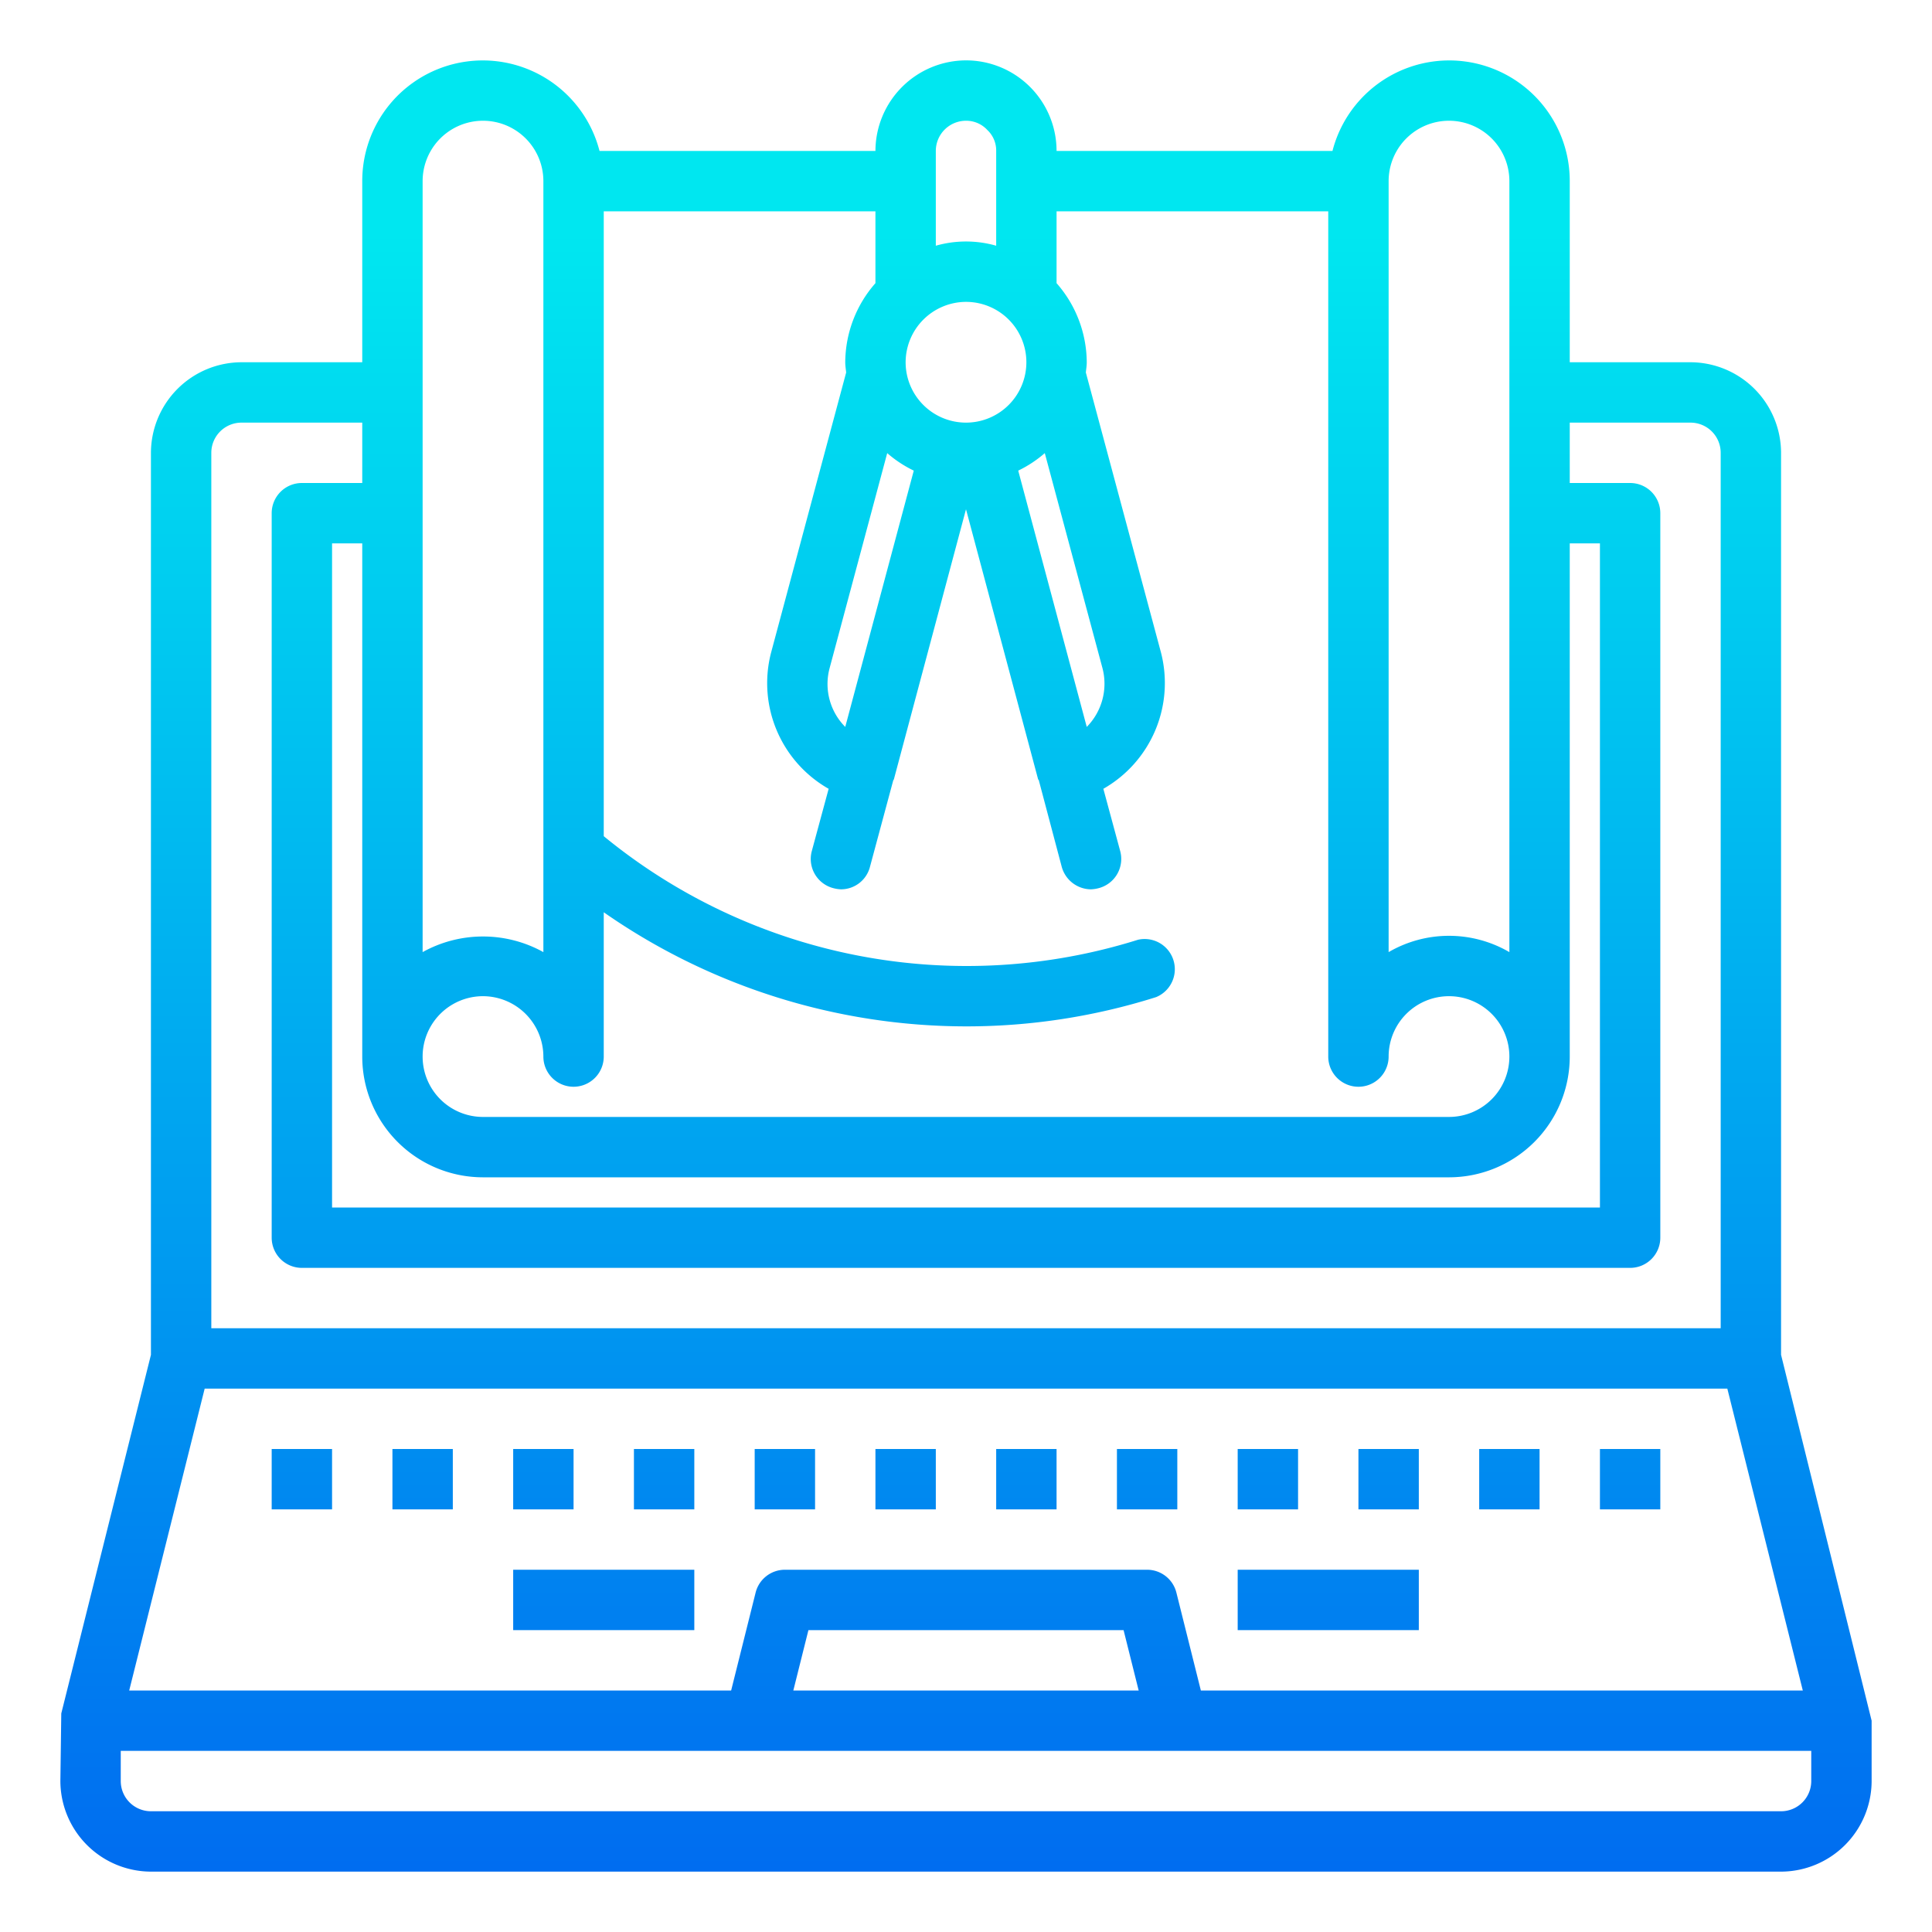 <svg height="512" viewBox="0 0 64 64" width="512" xmlns="http://www.w3.org/2000/svg" xmlns:xlink="http://www.w3.org/1999/xlink"><linearGradient id="New_Gradient_Swatch_3" gradientUnits="userSpaceOnUse" x1="32" x2="32" y1="61.86" y2="7.687"><stop offset="0" stop-color="#006df0"/><stop offset="1" stop-color="#00e7f0"/></linearGradient><linearGradient id="New_Gradient_Swatch_3-2" x1="38" x2="38" xlink:href="#New_Gradient_Swatch_3" y1="61.86" y2="7.687"/><linearGradient id="New_Gradient_Swatch_3-3" x1="10" x2="10" xlink:href="#New_Gradient_Swatch_3" y1="61.86" y2="7.687"/><linearGradient id="New_Gradient_Swatch_3-4" x1="14" x2="14" xlink:href="#New_Gradient_Swatch_3" y1="61.86" y2="7.687"/><linearGradient id="New_Gradient_Swatch_3-5" x1="18" x2="18" xlink:href="#New_Gradient_Swatch_3" y1="61.86" y2="7.687"/><linearGradient id="New_Gradient_Swatch_3-6" x1="22" x2="22" xlink:href="#New_Gradient_Swatch_3" y1="61.86" y2="7.687"/><linearGradient id="New_Gradient_Swatch_3-7" x1="42" x2="42" xlink:href="#New_Gradient_Swatch_3" y1="61.86" y2="7.687"/><linearGradient id="New_Gradient_Swatch_3-8" x1="46" x2="46" xlink:href="#New_Gradient_Swatch_3" y1="61.86" y2="7.687"/><linearGradient id="New_Gradient_Swatch_3-9" x1="50" x2="50" xlink:href="#New_Gradient_Swatch_3" y1="61.86" y2="7.687"/><linearGradient id="New_Gradient_Swatch_3-10" x1="26" x2="26" xlink:href="#New_Gradient_Swatch_3" y1="61.86" y2="7.687"/><linearGradient id="New_Gradient_Swatch_3-11" x1="30" x2="30" xlink:href="#New_Gradient_Swatch_3" y1="61.86" y2="7.687"/><linearGradient id="New_Gradient_Swatch_3-12" x1="34" x2="34" xlink:href="#New_Gradient_Swatch_3" y1="61.86" y2="7.687"/><linearGradient id="New_Gradient_Swatch_3-13" x1="54" x2="54" xlink:href="#New_Gradient_Swatch_3" y1="61.86" y2="7.687"/><linearGradient id="New_Gradient_Swatch_3-14" x1="44" x2="44" xlink:href="#New_Gradient_Swatch_3" y1="61.86" y2="7.687"/><linearGradient id="New_Gradient_Swatch_3-19" x1="20" x2="20" xlink:href="#New_Gradient_Swatch_3" y1="61.86" y2="7.687"/><g id="design_&#xB7;_web_&#xB7;_graphic_&#xB7;_compass_&#xB7;_laptop" data-name="design &#xB7; web &#xB7; graphic &#xB7; compass &#xB7; laptop"><path d="m59 44.88v-29.88a3.009 3.009 0 0 0 -3-3h-4v-6a3.993 3.993 0 0 0 -7.86-1h-9.14a3 3 0 0 0 -3-3 3.009 3.009 0 0 0 -3 3h-9.14a3.993 3.993 0 0 0 -7.86 1v6h-4a3.009 3.009 0 0 0 -3 3v29.88l-2.97 11.88-.03 2.24a3.009 3.009 0 0 0 3 3h54a3.009 3.009 0 0 0 3-3v-2zm-13-38.88a2 2 0 0 1 4 0v25.54a3.974 3.974 0 0 0 -4 0zm-11.39 9.01 1.91 7.12a2.036 2.036 0 0 1 -.52 1.95l-2.27-8.49a3.944 3.944 0 0 0 .88-.58zm-3.61-10.01a1 1 0 0 1 1-1 .949.949 0 0 1 .71.31.928.928 0 0 1 .29.69v3.14a3.641 3.641 0 0 0 -2 0zm1 5a2 2 0 1 1 -2 2 2.006 2.006 0 0 1 2-2zm-2.61 5.01a3.944 3.944 0 0 0 .88.58l-2.27 8.49a2.017 2.017 0 0 1 -.52-1.94zm-15.39-9.01a2 2 0 0 1 4 0v25.54a4.123 4.123 0 0 0 -4 0zm2 27a2.006 2.006 0 0 1 2 2 1 1 0 0 0 2 0v-4.78a21.007 21.007 0 0 0 12 3.78 20.836 20.836 0 0 0 6.3-.97 1 1 0 0 0 -.6-1.9 18.958 18.958 0 0 1 -17.7-3.43v-20.7h9v2.38a4 4 0 0 0 -1 2.62c0 .12.02.23.03.34l-2.49 9.29a4.025 4.025 0 0 0 1.91 4.5l-.56 2.07a1 1 0 0 0 .71 1.22 1.171 1.171 0 0 0 .26.04.991.991 0 0 0 .96-.75l.77-2.86c.01-.01.01-.02.02-.03l2.39-8.95 2.39 8.95.02.02.76 2.87a1.012 1.012 0 0 0 .97.75 1.171 1.171 0 0 0 .26-.04 1 1 0 0 0 .71-1.22l-.56-2.07a4.033 4.033 0 0 0 1.91-4.51l-2.49-9.28c.01-.11.03-.22.03-.34a4 4 0 0 0 -1-2.62v-2.38h9v28a1 1 0 0 0 2 0 2 2 0 1 1 2 2h-32a2 2 0 0 1 0-4zm0 6h32a4 4 0 0 0 4-4v-17h1v22h-42v-22h1v17a4 4 0 0 0 4 4zm-9-24a1 1 0 0 1 1-1h4v2h-2a1 1 0 0 0 -1 1v24a1 1 0 0 0 1 1h44a1 1 0 0 0 1-1v-24a1 1 0 0 0 -1-1h-2v-2h4a1 1 0 0 1 1 1v29h-50zm-.22 31h50.44l2.5 10h-19.94l-.81-3.24a1 1 0 0 0 -.97-.76h-12a1 1 0 0 0 -.97.76l-.81 3.24h-19.94zm30.94 10h-11.44l.5-2h10.44zm22.28 3a1 1 0 0 1 -1 1h-54a1 1 0 0 1 -1-1v-1h56z" fill="url(#New_Gradient_Swatch_3)"/><path d="m37 48h2v2h-2z" fill="url(#New_Gradient_Swatch_3-2)"/><path d="m9 48h2v2h-2z" fill="url(#New_Gradient_Swatch_3-3)"/><path d="m13 48h2v2h-2z" fill="url(#New_Gradient_Swatch_3-4)"/><path d="m17 48h2v2h-2z" fill="url(#New_Gradient_Swatch_3-5)"/><path d="m21 48h2v2h-2z" fill="url(#New_Gradient_Swatch_3-6)"/><path d="m41 48h2v2h-2z" fill="url(#New_Gradient_Swatch_3-7)"/><path d="m45 48h2v2h-2z" fill="url(#New_Gradient_Swatch_3-8)"/><path d="m49 48h2v2h-2z" fill="url(#New_Gradient_Swatch_3-9)"/><path d="m25 48h2v2h-2z" fill="url(#New_Gradient_Swatch_3-10)"/><path d="m29 48h2v2h-2z" fill="url(#New_Gradient_Swatch_3-11)"/><path d="m33 48h2v2h-2z" fill="url(#New_Gradient_Swatch_3-12)"/><path d="m53 48h2v2h-2z" fill="url(#New_Gradient_Swatch_3-13)"/><path d="m41 52h6v2h-6z" fill="url(#New_Gradient_Swatch_3-14)"/><path d="m49 52h2v2h-2z" fill="url(#New_Gradient_Swatch_3-9)"/><path d="m53 52h2v2h-2z" fill="url(#New_Gradient_Swatch_3-13)"/><path d="m9 52h2v2h-2z" fill="url(#New_Gradient_Swatch_3-3)"/><path d="m13 52h2v2h-2z" fill="url(#New_Gradient_Swatch_3-4)"/><path d="m17 52h6v2h-6z" fill="url(#New_Gradient_Swatch_3-19)"/></g></svg>